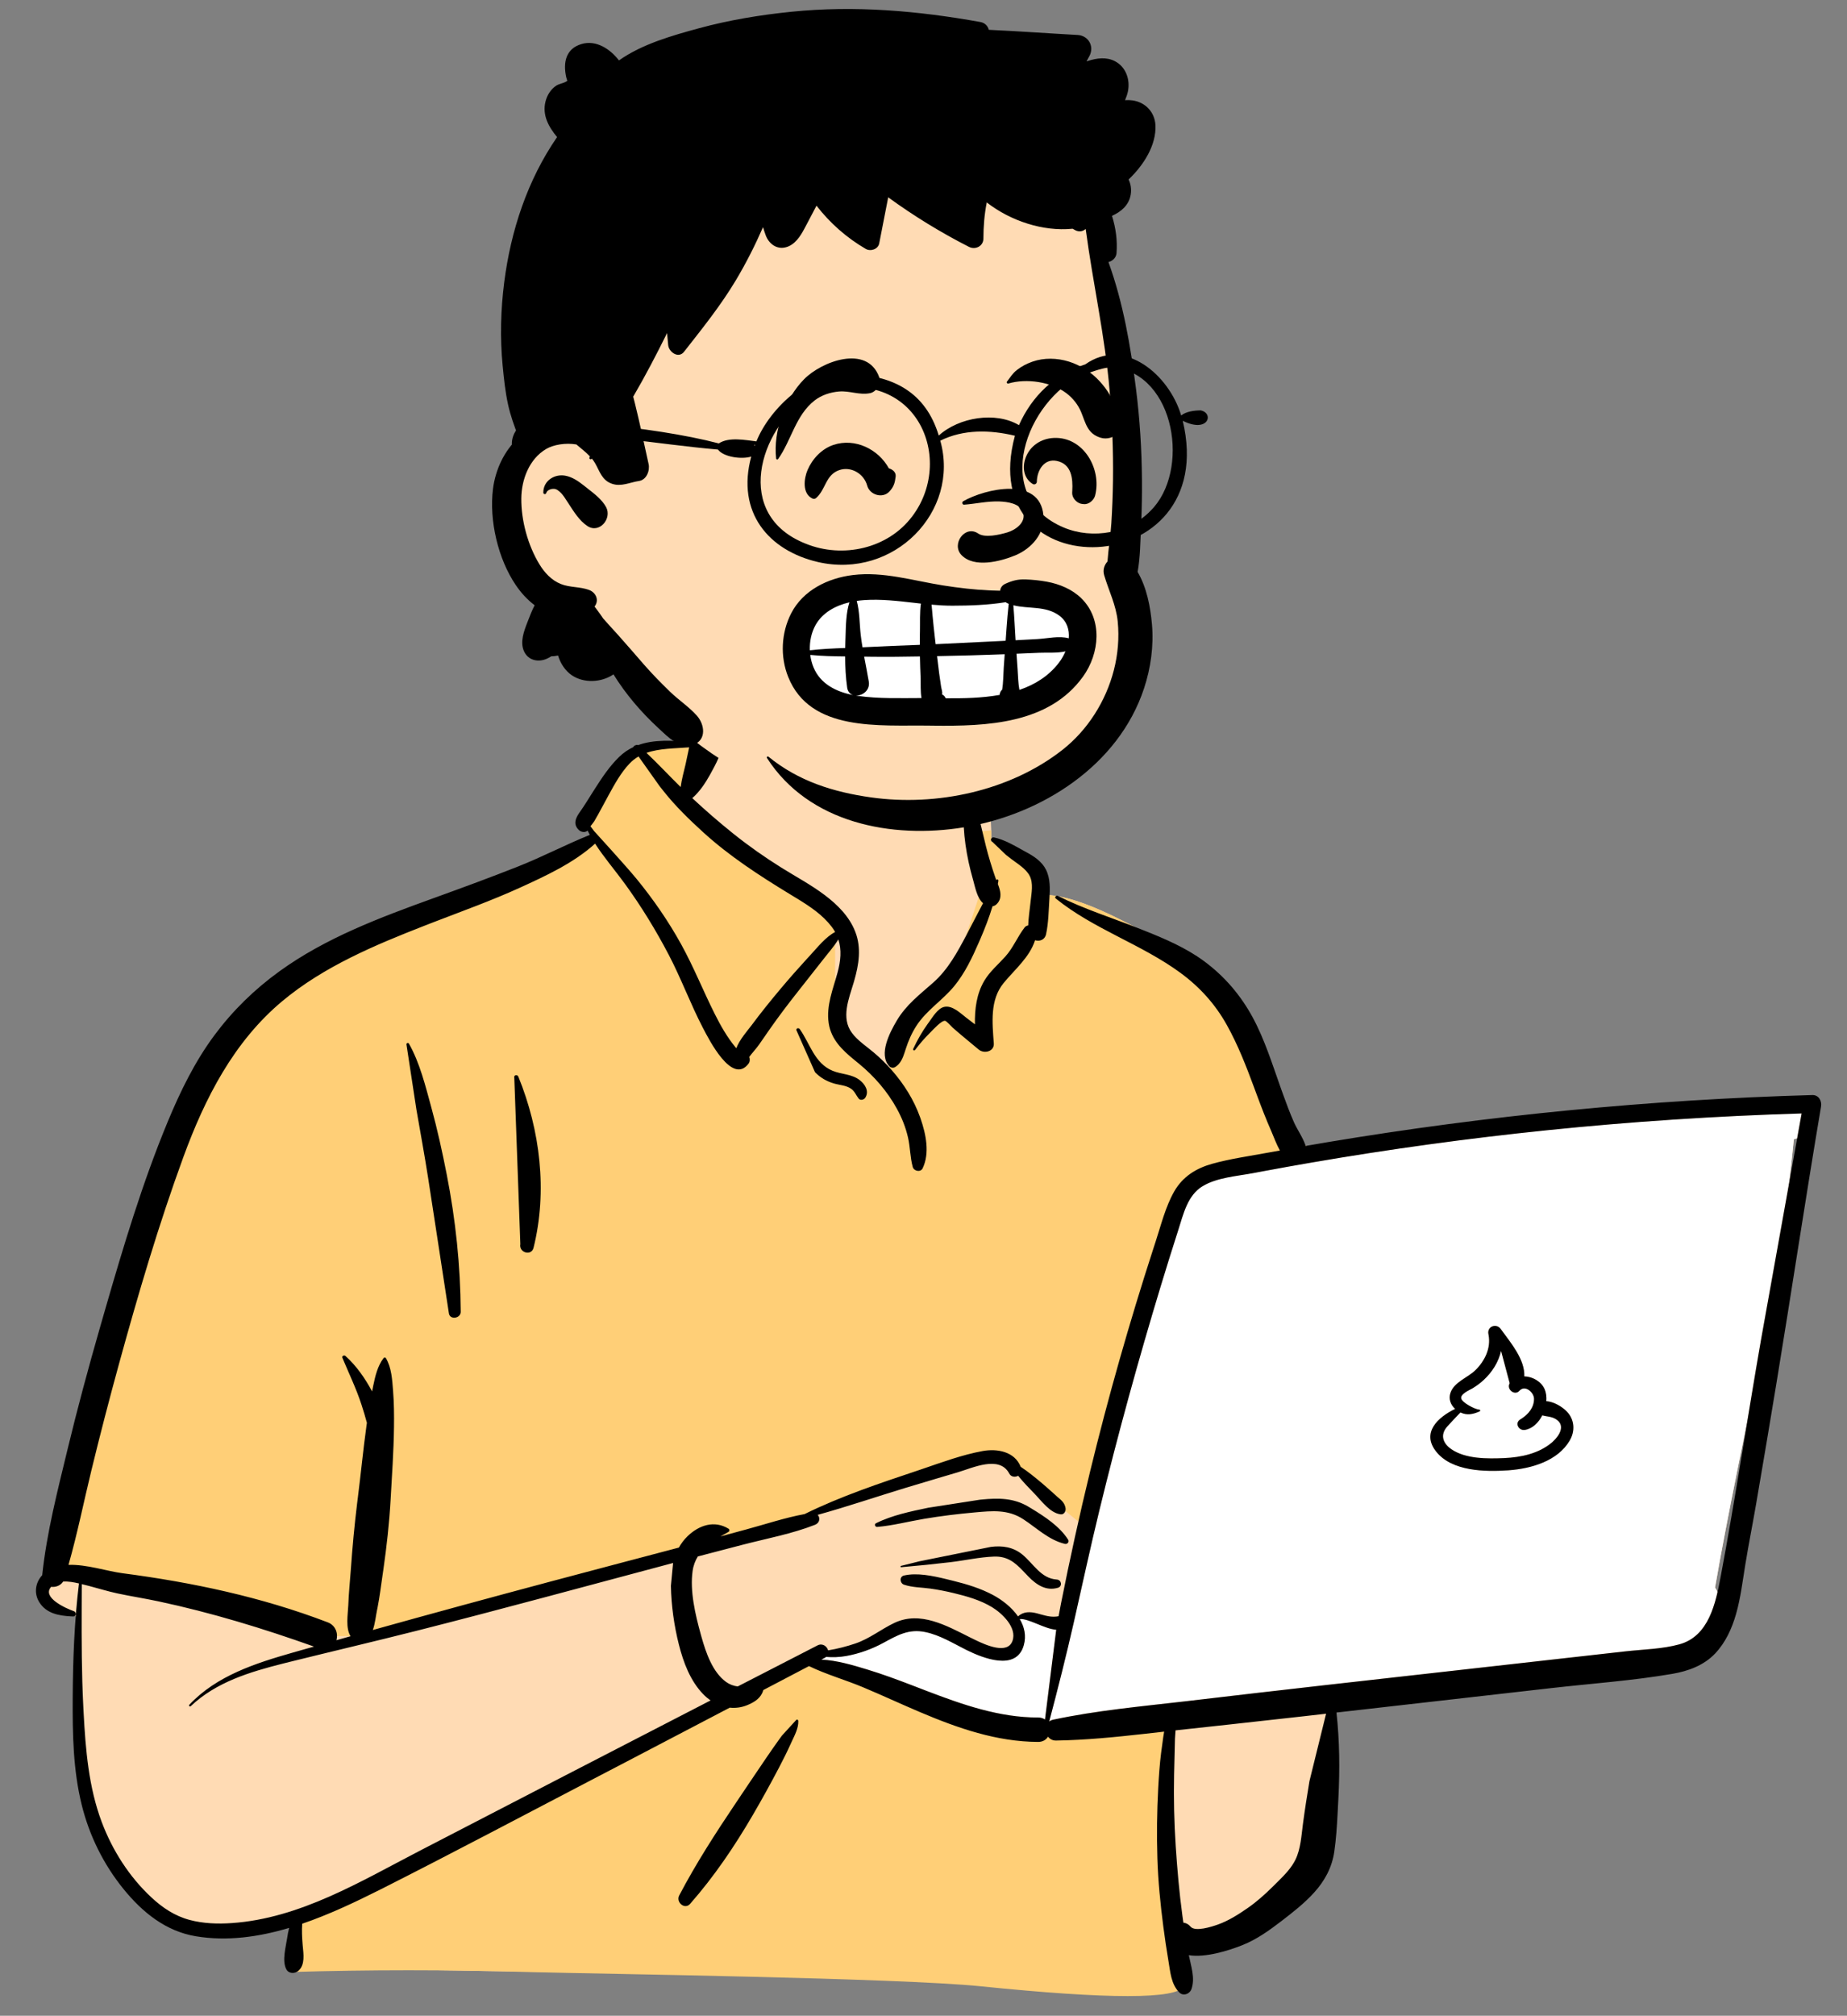 <svg viewBox="145.838 229.95 1036.216 1130.588" xmlns="http://www.w3.org/2000/svg" overflow="visible" xmlns:xlink="http://www.w3.org/1999/xlink" width="1036.216px" height="1130.588px"><rect x="145.838" y="229.95" width="1036.216" height="1130.588" fill="#808080" stroke="none"/><g id="Master/Character/Bust" stroke="none" stroke-width="1" fill="none" fill-rule="evenodd"><g id="Body" transform="translate(147, 639) scale(1 1)"><g id="Body/Macbook" stroke="none" stroke-width="1" fill="none" fill-rule="evenodd"><path d="M996.082,209.472 C981.802,210.874 967.523,212.274 953.244,213.676 C884.856,218.901 816.495,229.813 748.63,236.362 C746.941,233.612 743.633,234.065 741.625,235.976 C734.853,235.383 727.264,230.207 721.129,235.591 C720.93,235.563 720.731,235.53 720.53,235.511 C709.608,214.548 702.058,192.189 694.731,169.8 C690.054,156.035 683.762,142.71 672.134,133.468 C652.29,119.693 606.822,91.76 583.521,92.934 C583.134,88.762 581.189,84.462 577.996,81.684 C585.034,69.685 556.893,61.856 554.908,63.247 C556.18,23.159 537.323,-11.655 495.743,-19.638 C458.492,-27.4 405.51,-28.704 385.476,10.225 C383.274,9.977 360.762,9.86 358.584,10.104 C355.198,5.815 318.008,46.457 333.251,60.606 C196.978,120.888 119.493,113.695 81.775,283.164 C76.676,299.084 76.305,316.505 70.92,332.07 C51.764,376.801 36.226,424.432 32.359,473.104 C23.02,475.497 21.946,491.964 32.764,494.346 C36.896,495.257 40.351,496.501 43.365,498.86 C41.009,538.746 50.656,629.86 56.734,629.579 C69.128,669.022 124.409,680.154 163.547,666.293 C156.8,678.986 163.547,686.967 163.547,693.749 C304.374,699.077 458.353,696.008 599.141,703.315 C617.151,703.059 636.093,707.738 653.856,705.045 C664.689,702.448 664.707,685.415 653.718,683.309 L701.731,672.881 C700.658,672.476 721.522,658.598 737.291,632.665 C751.969,603.655 741.979,568.637 748.63,537.081 C800.575,532.833 853.378,531.017 904.754,522.22 C911.759,543.179 942.082,518.113 951.721,508.03 C951.709,508.014 951.697,507.999 951.685,507.983 C956.35,506.707 960.091,502.335 960.216,497.159 C963.487,492.485 964.174,485.897 961.037,481.38 C975.415,398.412 997.335,313.7 1005.258,229.952 C1008.059,229.332 1010.697,228.104 1012.933,226.212 L1012.752,226.031 C1016.541,221.807 1017.277,214.516 1010.961,210.927 C1005.866,208.029 1001.611,208.928 996.082,209.472 Z" id="Skin" fill="#ffdbb4"/><path d="M453,520 L464,527 L554,556 L609,563 L654,556 L654,633 L663,705 C659,712.333 621,712.333 549,705 C503.102,700.325 335.356,698.057 297.164,697.059 L295,697 C250.12,695.705 205.787,695.705 162,697 L162,670 L287,608 L399,545 L453,520 Z M389.229,3.932 L397.495,10.104 L379.448,39.754 L467.361,110.865 L467.361,167.664 L495.193,193.988 L511.102,167.664 L533.519,137.852 L549.45,89.528 L544.026,57.692 L554.934,56.664 C554.987,58.84 554.978,61.036 554.908,63.247 C556.893,61.856 585.034,69.685 577.996,81.684 C581.189,84.462 583.134,88.762 583.521,92.934 C606.822,91.76 652.29,119.693 672.134,133.468 C683.762,142.71 690.054,156.035 694.731,169.8 L695.832,173.158 L696.969,176.605 L698.114,180.05 C704.443,198.985 711.276,217.749 720.53,235.511 C720.731,235.53 720.93,235.563 721.129,235.591 C727.264,230.207 734.853,235.383 741.625,235.976 C743.586,234.11 746.787,233.634 748.51,236.175 L748.63,236.362 L664.259,252.983 L608.598,448.227 L560.126,408.881 L534.108,412.75 L465.399,437.531 L385.486,458.289 L203.055,508.584 L179.824,508.584 L44.639,475.939 L32.456,471.918 C36.479,423.658 51.92,376.438 70.92,332.07 C76.305,316.505 76.676,299.084 81.775,283.164 C119.493,113.695 196.978,120.888 333.251,60.606 C318.008,46.457 355.198,5.815 358.584,10.104 L358.798,10.085 L359.259,10.061 L359.854,10.04 C365.17,9.885 383.5,10.003 385.476,10.225 C386.622,7.998 387.876,5.902 389.229,3.932 Z" id="Top" fill="#FFCF77"/><path d="M1009.567,215.4 L1007.054,229.405 C1006.457,229.601 1005.849,229.766 1005.234,229.903 C1004.444,238.251 1003.515,246.61 1002.468,254.975 L986.887,341.814 C984.2,357.178 981.649,372.574 979.116,387.975 L975.76,404.518 L973.682,414.8 C969.195,437.066 964.837,459.26 961.012,481.331 C961.589,482.162 962.037,483.063 962.363,484.01 L962.069,485.254 L961.864,486.083 L961.655,486.903 C958.637,498.503 953.386,509.753 941.011,513.166 C931.677,515.74 921.435,515.973 911.797,516.989 L910.728,517.105 L742.069,536.072 C721.69,538.364 701.321,540.724 680.953,543.109 L663.296,545.18 C638.686,548.03 613.934,550.273 589.686,555.431 C588.795,555.621 588.057,555.977 587.455,556.445 C592.338,537.962 597.012,519.503 601.248,500.833 C606.016,479.82 610.541,458.766 615.641,437.829 C625.915,395.649 637.432,353.746 650.04,312.203 C652.686,303.484 655.393,294.782 658.159,286.101 L660.1,280.032 L661.595,275.196 C663.906,267.823 666.767,260.245 673.546,256.177 C681.48,251.417 692.299,250.628 701.297,248.982 L707.39,247.837 C716.506,246.136 725.634,244.5 734.773,242.928 C778.529,235.402 822.533,229.365 866.699,224.83 C912.657,220.111 958.776,217.044 1004.95,215.545 L1009.567,215.4 Z M590.95,504.943 L591.38,504.979 L585.08,555.34 C584.073,554.635 582.794,554.203 581.233,554.207 C560.569,554.268 540.76,547.664 521.6,540.403 L518.682,539.291 L510.547,536.164 C502.278,532.996 493.965,529.898 485.497,527.328 L482.074,526.295 L480.334,525.782 C473.923,523.91 467.178,522.209 460.509,521.785 L459.6,521.735 L461.542,520.716 C461.826,520.567 462.075,520.4 462.296,520.22 C465.967,520.492 469.645,520.418 473.517,519.72 C480.799,518.409 487.88,515.876 494.382,512.349 L497.286,510.776 L498.475,510.145 L499.26,509.738 L500.041,509.343 C505.626,506.559 510.965,504.816 518.016,506.298 C526.02,507.983 533.035,512.297 540.25,515.942 L541.531,516.58 L542.392,516.996 L543.269,517.409 L544.157,517.815 C553.915,522.205 569.443,526.943 573.184,513.677 C574.687,508.347 573.51,503.356 570.902,498.98 C575.762,498.56 584.445,504.29 590.95,504.943 Z M833.828,339.016 L833.945,339.62 C835.325,347.047 831.865,354.153 826.629,359.332 C822.334,363.58 814.733,365.941 812.58,372.052 C811.354,375.529 812.658,378.826 815.176,381.125 L814.596,381.412 L814.029,381.702 L813.476,381.994 L812.936,382.289 L812.41,382.586 C803.856,387.501 796.89,395.492 804.605,405.145 C813.357,416.096 831.644,416.451 844.528,415.594 L845.396,415.533 C857.89,414.597 872.689,410.4 879.463,398.864 C882.57,393.572 882.228,387.172 877.897,382.643 C875.284,379.911 870.623,377.105 866.349,376.773 C866.536,374.365 866.249,372.039 865.402,370.076 C863.57,365.833 858.695,362.976 853.993,362.873 C854.374,353.864 847.157,344.971 841.844,337.768 L841.302,337.029 L840.775,336.302 C838.337,332.91 833.121,334.811 833.828,339.016 Z M840.957,348.605 L845.798,366.739 L845.715,366.889 C844.01,370.127 848.48,373.802 851.131,371.082 L851.398,370.794 C854.545,367.544 859.375,371.913 859.435,375.371 C859.521,380.241 856.351,384.005 852.574,386.493 L852.31,386.664 L851.614,387.097 C848.514,389.145 850.861,393.428 854.268,392.906 C858.484,392.261 861.939,388.917 864.069,384.742 C866.345,385.394 868.935,385.315 871.332,386.656 C877.372,390.034 873.898,395.944 869.965,399.516 L869.805,399.659 L869.485,399.938 C862.269,406.092 852.444,408.23 843.183,408.688 L842.649,408.712 C833.294,409.112 821.106,409.246 813.088,403.744 C808.098,400.32 806.653,395.464 810.876,390.865 C813.264,388.266 815.675,385.644 818.157,383.11 C821.872,384.883 825.19,384.164 828.989,382.486 C829.476,382.27 829.206,381.525 828.729,381.525 C826.633,381.523 818.942,377.632 818.568,375.146 C818.222,372.845 822.477,370.906 824.546,369.794 L824.846,369.629 L825.106,369.478 C827.27,368.167 829.307,366.641 831.169,364.927 C835.895,360.577 839.327,355.121 840.826,349.15 L840.957,348.605 Z" id="Computer" fill="#FFF"/><path d="M388.072,1.184 C392.315,-9.479 406.658,-5.334 405.059,5.868 C404.102,12.578 400.427,19.665 397.126,25.546 C394.438,30.333 391.372,35.005 387.215,38.593 C394.615,45.497 402.296,52.149 410.172,58.465 C418.766,65.356 427.803,71.708 437.144,77.546 C445.335,82.666 453.896,87.202 461.617,93.044 C468.796,98.475 475.336,105.007 478.664,113.534 C482.209,122.614 480.668,131.992 478.058,141.066 L477.758,142.092 C475.091,151.082 470.474,161.919 476.876,170.389 C480.135,174.701 484.873,177.755 488.964,181.202 C492.6,184.266 496.013,187.598 499.143,191.177 C505.968,198.979 511.519,207.758 515.022,217.54 L515.335,218.429 C518.338,227.088 520.532,237.696 516.475,246.198 C515.311,248.635 511.557,247.843 510.905,245.47 C509.431,240.094 509.508,234.464 508.272,229.012 C506.986,223.342 504.846,217.96 502.051,212.868 C496.643,203.017 489.319,194.603 480.666,187.489 L478.076,185.382 C471.326,179.843 465.124,173.966 463.754,164.798 C462.288,154.989 466.218,145.645 468.745,136.361 C470.506,129.891 471.081,123.689 469.178,117.842 C466.853,121.637 463.681,125.239 461.172,128.452 C456.175,134.853 451.131,141.215 446.1,147.589 C440.942,154.125 435.911,160.764 431.12,167.575 C428.977,170.622 426.857,173.687 424.744,176.755 C423.155,179.061 420.939,181.365 419.207,183.717 C419.628,184.975 419.596,186.425 418.833,187.455 C409.648,199.865 396.581,173.971 393.173,167.429 C386.233,154.106 381.068,139.952 374.105,126.632 C366.89,112.824 358.674,99.384 349.517,86.778 C343.978,79.153 337.77,71.991 332.703,64.124 C320.766,74.948 305.058,82.204 290.63,88.784 C274.777,96.013 258.308,101.918 242.055,108.188 L237.254,110.053 C209.249,120.983 180.56,132.99 157.283,152.403 C129.93,175.216 113.748,207.012 101.701,239.938 C87.833,277.843 76.36,316.771 65.665,355.674 C60.192,375.579 54.999,395.574 50.117,415.633 C45.815,433.305 42.249,451.153 37.269,468.643 C47.369,468.286 58.888,472.196 67.511,473.325 C106.81,478.469 145.58,486.669 182.683,500.866 C187.266,502.62 188.592,507.197 187.594,510.907 C190.237,510.161 192.878,509.405 195.521,508.663 C192.625,504.226 194.007,496.294 194.235,491.376 L194.249,491.038 C194.483,484.485 195.194,477.925 195.655,471.384 C196.533,458.915 197.675,446.537 199.195,434.14 L199.583,431.04 C201.305,417.552 202.578,403.985 204.457,390.52 L204.679,388.979 C203.778,385.534 202.729,382.131 201.628,378.743 C198.694,369.718 194.553,361.223 190.924,352.482 C190.496,351.453 191.962,350.862 192.647,351.479 C198.793,357.008 203.675,364.022 207.597,371.358 C207.665,371.012 207.725,370.665 207.796,370.319 L208.243,368.116 C209.347,362.744 210.689,357.092 213.985,352.735 C214.336,352.272 215.03,352.175 215.362,352.735 C218.516,358.072 218.869,364.831 219.354,370.904 C219.903,377.774 219.972,384.731 219.875,391.62 C219.686,405.083 218.737,418.584 217.981,432.025 C217.239,445.233 215.783,458.274 213.906,471.352 L213.549,473.805 C212.631,480.03 211.88,486.332 210.67,492.515 L210.328,494.198 C209.681,497.264 209.283,501.587 207.995,505.178 C241.133,495.935 274.322,486.903 307.574,478.03 C331.607,471.616 355.665,465.298 379.713,458.94 C380.982,456.653 382.562,454.517 384.534,452.608 C391.031,446.316 399.641,443.509 407.538,448.352 C408.18,448.747 408.234,449.753 407.538,450.134 C406.025,450.961 404.509,451.809 403.02,452.693 L417.46,448.782 C428.253,445.857 439.175,442.202 450.222,440.163 C470.569,430.122 492.453,422.854 513.887,415.671 L516.413,414.817 C527.387,411.075 538.739,406.886 550.078,404.812 C558.379,403.294 568.123,405.126 571.461,413.63 C575.687,416.415 579.663,419.688 583.5,422.907 C586.274,425.233 588.933,427.706 591.637,430.114 L592.135,430.552 C594.346,432.47 596.097,433.754 596.64,436.807 C596.92,438.384 595.918,440.516 593.973,440.307 C588.022,439.67 583.183,432.772 579.147,428.653 C576.029,425.469 572.886,422.177 570.04,418.678 C568.381,419.581 566.107,419.419 565.051,417.419 C559.575,407.05 544.574,414.235 536.274,416.694 L524.384,420.213 C518.439,421.975 512.497,423.746 506.565,425.548 C490.261,430.499 474.037,436.04 457.585,440.587 C459.057,442.205 458.854,445.083 456.058,446.178 C443.18,451.231 429.052,453.844 415.673,457.311 C407.226,459.502 398.784,461.706 390.345,463.923 C388.898,466.267 387.857,468.919 387.419,472.006 C385.808,483.356 388.914,496.453 391.94,507.431 L392.396,509.069 C394.883,517.895 398.542,528.715 406.157,534.288 C408.016,535.647 410.383,536.593 412.769,536.807 C427.676,529.134 442.582,521.462 457.497,513.804 C460.26,512.385 462.813,514.306 463.433,516.59 C468.692,515.727 473.939,514.367 478.718,512.745 C486.748,510.018 493.018,504.817 500.546,501.22 C515.112,494.262 529.987,502.809 543.028,509.307 L546.034,510.784 C551.882,513.621 564.05,519.073 566.856,511.312 C569.57,503.804 560.989,495.78 555.447,492.401 C548.841,488.372 541.149,486.216 533.683,484.42 C529.42,483.394 525.105,482.557 520.764,481.946 C515.84,481.253 510.754,481.357 506.013,479.76 C503.657,478.968 503.295,475.226 506.013,474.608 C513.311,472.947 522.021,474.759 529.637,476.61 L533.618,477.591 C541.291,479.474 549.038,481.837 556.027,485.593 C561.109,488.325 566.473,492.475 569.977,497.555 C573.02,494.728 576.807,494.824 580.752,495.872 L582.893,496.467 C586.429,497.447 589.295,498.122 592.736,497.443 C593.196,494.94 593.662,492.436 594.161,489.932 C599.064,465.318 604.441,440.798 610.374,416.409 C620.608,374.341 632.45,332.735 645.8,291.555 L647.14,287.439 C650.219,278.02 652.697,267.758 657.661,259.105 C662.356,250.923 669.878,246.21 678.815,243.714 C688.957,240.882 699.614,239.4 709.96,237.487 C712.268,237.061 714.582,236.656 716.892,236.237 C714.94,232.712 713.483,228.711 712.17,225.641 L711.94,225.109 C709.12,218.68 706.587,212.136 704.141,205.556 L702.312,200.61 C697.895,188.699 693.336,176.984 687.127,165.844 C680.591,154.12 671.92,144.535 661.111,136.602 C639.073,120.426 612.51,112.175 591.135,94.888 C590.259,94.18 591.382,92.969 592.271,93.417 C606.704,100.669 622.285,105.6 637.297,111.504 L640.258,112.672 C652.124,117.376 664.174,122.497 674.444,130.112 C685.894,138.604 694.912,149.15 701.69,161.691 C708.37,174.053 712.643,187.89 717.356,201.094 L718.616,204.612 C720.517,209.888 722.481,215.148 724.731,220.282 C726.517,224.358 729.85,229.011 731.365,233.667 C735.51,232.948 739.654,232.227 743.803,231.534 C833.67,216.53 924.541,207.714 1015.614,205.135 C1019.177,205.034 1021.02,208.434 1020.495,211.542 C1011.755,263.223 1003.988,315.081 995.466,366.801 C991.746,389.374 987.952,411.93 984.069,434.475 C982.102,445.897 979.828,457.275 977.965,468.714 C976.461,477.952 975.369,487.262 972.787,496.286 C970.471,504.377 966.917,512.179 961.08,518.352 C954.788,525.006 946.006,528.227 937.166,529.749 C914.725,533.611 891.707,535.188 869.084,537.761 L748.637,551.464 C750.397,567.463 750.528,583.212 749.721,599.397 L749.261,608.233 C748.884,615.339 748.435,622.456 747.414,629.49 C746.134,638.313 742.098,645.784 736.153,652.374 C730.694,658.426 724.062,663.59 717.611,668.538 C710.915,673.676 703.996,678.635 696.123,681.812 L695.101,682.218 C688.194,684.914 675.237,689.09 665.797,687.564 C667.031,693.747 669.419,700.395 667.302,706.513 C666.32,709.354 662.605,710.771 660.329,708.354 C655.82,703.563 655.468,697.235 654.4,690.985 C653.289,684.481 652.331,677.954 651.48,671.411 C649.834,658.76 648.553,645.993 648.162,633.235 C647.76,620.133 647.915,607.013 648.621,593.925 C648.984,587.204 649.434,580.487 650.287,573.809 C650.651,570.961 651.023,568.111 651.448,565.27 C651.603,564.234 651.775,563.203 651.96,562.174 L641.149,563.394 C624.572,565.244 607.988,566.915 591.294,567.175 C589.317,567.205 587.796,566.305 586.802,564.994 C585.743,566.719 583.899,567.953 581.258,567.943 C557.945,567.856 536.235,560.233 515.031,551.249 C504.343,546.719 493.821,541.815 483.117,537.324 C473.126,533.132 462.445,530.141 452.695,525.419 L427.075,538.857 C426.887,539.518 426.646,540.143 426.39,540.666 C424.722,544.071 421.433,545.918 418.074,547.309 C414.85,548.647 411.511,549.063 408.258,548.725 C388.828,558.907 369.393,569.079 349.945,579.228 L330.493,589.368 C291.737,609.547 253.134,630.057 214.134,649.762 L211.263,651.207 C197.792,657.962 183.327,664.809 168.378,669.918 C168.112,673.702 168.28,677.382 168.597,681.387 L168.673,682.259 C169.119,686.992 170.075,692.923 166.278,696.292 C164.303,698.044 160.775,698.051 159.432,695.409 C156.995,690.618 159.183,683.065 159.955,677.86 C160.229,676.009 160.563,674.106 161.057,672.26 C143.919,677.362 126.262,679.836 108.822,676.971 C91.842,674.184 78.691,663.487 68.089,650.403 C56.9,636.596 48.949,620.505 44.683,603.256 C39.828,583.628 39.511,563.358 39.625,543.253 C39.746,521.844 40.538,500.329 43.142,479.064 C40.289,478.393 37.125,477.813 34.242,478.013 C32.814,480.298 30.044,481.26 27.541,480.963 C22.098,486.966 35.904,493.101 40.316,494.637 C41.848,495.171 41.684,497.659 39.917,497.584 L38.804,497.531 C31.986,497.168 24.943,496.004 20.935,489.669 C17.723,484.591 18.688,478.575 22.517,474.434 C25.046,450.522 31.092,427.237 36.719,403.911 C42.241,381.016 48.382,358.268 54.891,335.635 L57.809,325.505 C68.057,290.016 78.769,254.241 92.906,220.163 C99.965,203.147 108.097,186.444 119.12,171.607 C129.395,157.776 141.526,145.941 155.47,135.833 C181.465,116.987 211.967,105.6 241.937,94.751 L243.279,94.266 C258.81,88.648 274.303,82.963 289.657,76.876 C303.236,71.493 316.245,64.668 329.76,59.204 C329.321,58.407 328.897,57.601 328.489,56.786 L328.239,56.996 C328.196,57.03 328.152,57.063 328.107,57.094 C326.748,58.036 324.747,57.573 323.627,56.516 C320.464,53.532 321.535,50.219 323.646,47.125 L323.921,46.731 C326.503,43.114 328.806,39.29 331.189,35.542 L332.681,33.198 C336.681,26.936 340.884,20.633 346.218,15.458 C348.688,13.06 351.392,11.266 354.257,9.929 C354.012,9.411 356.16,8.352 356.769,8.885 C365.846,5.563 376.289,6.259 386.185,7.175 M742.809,552.126 L730.189,553.561 C716.305,555.141 702.415,556.668 688.524,558.181 L658.352,561.46 C658.275,563.18 658.066,564.862 658.028,566.161 C657.831,572.858 657.684,579.558 657.545,586.257 C657.266,599.685 657.572,613.126 658.456,626.528 C659.313,639.514 660.441,652.502 662.195,665.401 L662.554,667.979 L662.762,669.335 C664.193,669.473 665.599,670.153 666.768,671.55 C669.32,674.597 678.561,671.635 682.17,670.351 C688.105,668.239 693.694,664.671 698.851,661.093 C703.887,657.599 708.422,653.525 712.78,649.234 L716.345,645.708 C719.892,642.183 723.443,638.428 725.616,633.995 C728.563,627.983 728.944,620.603 729.808,614.055 C730.872,606.001 732.139,597.948 733.478,589.934 M376.454,467.584 L375.145,467.928 C327.594,480.563 280.114,493.571 232.417,505.648 C208.813,511.626 185.097,517.169 161.464,523.032 L157.638,523.989 C138.994,528.701 120.126,534.372 105.849,547.895 C105.322,548.393 104.557,547.628 105.053,547.099 C120.44,530.719 142.324,523.785 163.336,517.774 C167.22,516.663 171.109,515.578 174.994,514.473 C146.418,504.286 117.391,495.423 87.694,489.102 C80.047,487.474 72.311,486.279 64.67,484.645 C59.341,483.505 54.137,481.856 48.864,480.489 L44.717,479.446 L44.662,492.554 C44.593,511.119 44.626,529.669 45.573,548.231 L45.752,551.67 C46.857,572.327 48.582,593.413 55.913,612.891 C61.87,628.719 71.365,643.63 83.782,655.159 C90.065,660.992 96.82,665.533 105.17,667.775 C112.923,669.856 121.046,670.1 129.016,669.545 C167.245,666.878 201.275,646.111 234.483,628.917 C288.8,600.794 343.123,572.685 397.495,544.67 C396.025,543.665 394.641,542.507 393.382,541.206 C386.091,533.676 382.245,523.368 379.719,513.385 C377.03,502.759 375.422,491.37 375.235,480.4 M445.637,555.526 C446.117,555.268 446.673,555.591 446.695,556.133 C446.863,560.286 444.568,564.382 442.853,568.123 L442.672,568.522 C440.589,573.156 438.308,577.728 435.949,582.228 C431.234,591.219 426.334,600.114 421.22,608.883 C410.936,626.524 399.508,643.422 386,658.782 C382.949,662.252 377.931,657.803 379.889,654.067 C389.329,636.057 400.334,619.052 411.662,602.195 C417.333,593.755 423,585.307 428.727,576.905 C431.116,573.399 433.536,569.906 436.021,566.466 L437.52,564.408 M1009.592,215.45 C961.875,216.891 914.214,220.003 866.724,224.88 C822.558,229.415 778.554,235.452 734.798,242.978 C725.659,244.55 716.531,246.186 707.414,247.887 L701.946,248.915 C692.828,250.643 681.689,251.356 673.571,256.227 C665.012,261.362 662.699,272.094 659.851,280.944 C656.503,291.352 653.24,301.79 650.065,312.253 C637.457,353.796 625.94,395.699 615.666,437.879 C610.566,458.816 606.041,479.87 601.273,500.883 C597.037,519.553 592.363,538.012 587.48,556.495 C588.082,556.027 588.82,555.671 589.711,555.481 C613.959,550.322 638.71,548.08 663.321,545.23 L665.702,544.952 C691.161,541.958 716.62,538.986 742.094,536.122 L910.753,517.155 C920.7,516.037 931.356,515.885 941.036,513.216 C957.494,508.676 961.351,490.276 964.112,475.623 L964.196,475.18 C972.521,430.907 979.148,386.249 986.912,341.864 M591.405,505.029 C584.857,504.597 575.895,498.6 570.927,499.03 C573.535,503.406 574.712,508.397 573.209,513.727 C569.026,528.559 550.109,520.885 540.997,516.354 C533.526,512.637 526.312,508.089 518.041,506.348 C508.671,504.378 502.323,508.104 494.407,512.399 C487.905,515.926 480.824,518.459 473.542,519.77 C469.67,520.468 465.992,520.542 462.321,520.27 C462.1,520.45 461.851,520.617 461.567,520.766 L459.625,521.785 C468.406,522.187 477.35,524.897 485.522,527.378 C493.99,529.948 502.303,533.046 510.572,536.214 L518.706,539.341 C538.772,547.024 559.542,554.321 581.258,554.257 C582.819,554.253 584.098,554.685 585.105,555.39 M554.769,458.555 C561.238,457.764 567.209,458.612 572.378,462.823 C578.612,467.901 582.8,476.323 591.762,476.876 C594.375,477.037 594.982,480.711 592.385,481.479 C585.714,483.454 580.313,479.845 575.768,475.159 L572.712,471.966 C568.221,467.315 564.078,463.72 556.457,463.998 C548.295,464.296 540.119,466.182 532.01,467.141 C522.824,468.227 513.64,469.153 504.425,469.952 C503.997,469.989 503.924,469.315 504.325,469.216 L514.646,466.647 M548.525,432.109 L549.592,432.002 C558.985,431.09 567.576,431.054 575.966,436.108 L577.575,437.081 C585.139,441.678 593.372,447.094 598.102,454.538 C598.876,455.757 597.597,457.19 596.302,456.88 C587.211,454.698 580.565,448.028 572.92,443.036 C564.34,437.434 555.477,438.358 545.694,439.228 C536.222,440.071 526.755,441.229 517.376,442.808 C508.563,444.29 499.722,446.63 490.82,447.376 L490.822,447.358 C489.805,447.356 489.225,445.829 490.262,445.311 C499.296,440.8 509.759,438.665 519.586,436.604 M833.89,339.264 C832.982,334.921 838.324,332.907 840.8,336.352 L841.326,337.078 C846.675,344.407 854.411,353.603 854.018,362.923 C858.72,363.026 863.595,365.883 865.427,370.126 C866.274,372.089 866.561,374.415 866.374,376.823 C870.648,377.155 875.309,379.961 877.922,382.693 C882.253,387.222 882.595,393.622 879.488,398.914 C872.713,410.45 857.914,414.646 845.421,415.583 L844.976,415.615 C832.072,416.507 813.478,416.266 804.63,405.195 C796.095,394.516 805.528,385.87 815.201,381.175 C812.683,378.876 811.379,375.579 812.605,372.102 C814.758,365.991 822.359,363.63 826.654,359.382 C831.889,354.202 835.349,347.097 833.97,339.669 M840.982,348.655 C839.559,354.839 836.063,360.495 831.194,364.977 C829.332,366.691 827.295,368.217 825.131,369.528 L824.87,369.679 C822.95,370.757 818.229,372.777 818.593,375.196 C818.967,377.682 826.658,381.573 828.754,381.575 C829.231,381.575 829.501,382.32 829.014,382.536 C825.215,384.214 821.897,384.933 818.182,383.16 C815.7,385.694 813.289,388.316 810.901,390.915 C806.678,395.514 808.123,400.37 813.113,403.794 C821.131,409.296 833.319,409.162 842.674,408.762 C852.09,408.36 862.155,406.26 869.51,399.988 L869.83,399.709 C873.827,396.154 877.478,390.13 871.357,386.706 C868.96,385.365 866.37,385.444 864.094,384.792 C861.964,388.967 858.509,392.311 854.293,392.956 C850.885,393.477 848.539,389.194 851.638,387.146 L852.334,386.714 C856.226,384.23 859.548,380.403 859.46,375.421 C859.399,371.962 854.569,367.594 851.423,370.844 L851.279,370.999 C848.645,373.967 844.008,370.227 845.739,366.938 L845.823,366.789 M226.862,176.676 C226.851,175.933 227.896,175.655 228.261,176.298 C234.373,187.051 237.568,200.232 240.824,212.079 C244.234,224.489 246.987,237.025 249.46,249.653 C254.469,275.224 257.138,300.648 257.319,326.71 C257.344,330.431 251.282,331.421 250.689,327.608 C246.752,302.257 242.98,276.88 239.013,251.536 C237.017,238.789 234.694,226.091 232.471,213.382 M287.371,195.405 C286.921,193.922 289.079,193.426 289.631,194.782 C301.897,224.891 306.051,259.013 298.176,290.778 C296.971,295.637 289.854,293.532 290.763,288.734 M445.588,168.651 C445.526,167.541 446.967,167.366 447.51,168.13 C453.322,176.319 455.733,187.286 465.93,191.518 C471.021,193.631 476.75,193.263 481.248,196.832 C484.255,199.219 486.561,202.987 484.304,206.602 C483.576,207.77 481.538,208.355 480.55,207.086 C479.108,205.237 478.345,203.023 476.386,201.637 C473.623,199.682 469.897,199.561 466.729,198.642 C462.631,197.454 459.019,195.375 456.061,192.286 M542.686,32.067 C543.285,31.762 543.86,31.957 544.243,32.475 C544.79,33.213 544.723,33.931 544.053,34.437 C544.948,36.266 546.005,40.848 546.156,41.515 C546.768,44.219 547.419,46.907 548.1,49.593 C549.474,55.01 550.678,60.469 552.053,65.888 C553.511,71.632 555.248,77.315 557.181,82.916 C557.306,83.279 557.443,83.649 557.587,84.025 L557.807,84.592 L557.861,84.506 C558.254,83.885 559.072,84.319 558.975,84.975 C558.885,85.573 558.764,86.168 558.662,86.766 L558.865,87.302 C560.129,90.705 560.995,94.289 558.675,97.292 C557.807,98.415 556.852,99.08 555.662,99.278 C553.754,105.568 551.36,111.741 548.797,117.669 L548.046,119.401 C544.276,128.051 540.255,136.587 534.252,143.951 C527.698,151.991 518.683,157.481 512.974,166.291 C510.318,170.389 508.47,174.698 506.97,179.326 L506.406,181.083 C505.341,184.356 504.113,187.529 501.042,189.449 C500.062,190.061 498.594,189.866 497.804,189.031 C491.507,182.37 498.099,169.932 501.896,163.483 C507.174,154.515 514.813,148.778 522.462,142.012 C530.707,134.719 535.966,124.963 541.053,115.352 C544.169,109.464 547.177,103.449 550.344,97.535 C547.035,94.611 545.976,88.802 544.855,84.764 L544.753,84.402 C542.9,77.936 541.428,71.302 540.498,64.639 C539.603,58.233 539.23,51.918 539.467,45.476 L539.535,43.835 M554.988,62.559 C554.257,61.557 555.467,60.422 556.47,60.631 C562.569,61.892 568.531,65.583 574.004,68.568 L574.588,68.885 C578.957,71.241 583.353,74.127 585.647,78.704 C588.142,83.679 587.937,89.408 587.597,94.814 L587.564,95.32 C587.147,101.803 587.08,108.539 585.708,114.905 C585.006,118.163 582.055,119.081 579.532,118.311 C576.53,127.79 568.097,134.774 561.937,142.254 C554.083,151.79 555.561,164.665 556.382,176.15 C556.714,180.8 550.93,182.122 547.951,179.641 L541.086,173.939 C539.943,172.987 538.801,172.033 537.662,171.076 C536.687,170.255 535.721,169.429 534.762,168.591 L533.33,167.327 C532.695,166.759 529.894,163.63 529.075,163.5 C527.092,163.185 522.379,168.413 520.766,170.053 L520.561,170.257 C517.525,173.234 514.782,176.437 512.227,179.834 C511.757,180.458 510.838,179.94 511.174,179.219 C513.464,174.315 516.126,169.626 519.287,165.238 L519.925,164.364 C522.028,161.53 524.851,156.526 528.563,155.689 C533.096,154.668 537.622,159.213 540.92,161.736 L541.128,161.894 C542.697,163.071 544.248,164.269 545.796,165.475 C545.634,156.924 546.714,148.284 551.129,140.915 C554.242,135.718 558.906,131.869 562.897,127.403 C567.34,122.43 569.66,116.318 573.682,111.139 C574.2,110.473 574.914,110.114 575.687,110 C575.842,105.837 576.455,101.632 576.929,97.513 L577.066,96.28 C577.545,91.805 578.677,86.339 576.486,82.148 C574.417,78.19 569.668,75.395 566.152,72.71 L563.28,70.482 M357.074,15.241 C355.238,16.303 353.522,17.624 351.965,19.275 C347.064,24.474 343.56,30.944 340.15,37.168 C338.314,40.52 336.544,43.909 334.693,47.253 C333.888,48.708 333.06,50.147 332.223,51.584 C331.836,52.246 330.686,53.562 330.116,54.373 C330.749,55.26 331.404,56.134 332.072,56.998 C332.327,57.328 349.908,76.48 356.036,83.975 C365.42,95.456 373.808,107.583 380.979,120.563 C388.001,133.274 393.347,146.732 399.852,159.689 C403.108,166.176 406.744,172.617 411.379,178.231 C411.558,178.45 411.747,178.657 411.93,178.873 C413.699,174.094 418.231,168.977 420.458,166.039 L420.666,165.762 C425.715,158.956 431.047,152.355 436.495,145.866 C441.471,139.941 446.573,134.143 451.799,128.442 L453.765,126.308 C457.406,122.375 462.031,116.49 467.361,113.68 C466.79,112.662 466.129,111.655 465.369,110.661 C460.375,104.135 453.315,99.399 446.35,95.126 L441.832,92.378 C424.804,82.001 408.042,71.144 393.259,57.661 C385.438,50.527 377.725,43.054 371.151,34.733 L368.826,31.791 M385.486,10.104 C377.512,10.773 368.901,10.614 361.532,13.212 C368.083,19.405 374.31,26.092 380.707,32.389 C381.276,28.13 382.44,23.923 383.426,19.77" id="Ink" fill="#000"/></g></g><g id="Head" transform="translate(372, 180) scale(0.998 1)"><g id="Head/Short 5" stroke="none" stroke-width="1" fill="none" fill-rule="evenodd"><path d="M242.041,75.26 C298.822,75.26 357.552,119.272 378.365,147.357 C395.864,170.97 405.286,277.745 405.286,349.905 C405.286,364.997 413.615,393.446 411.184,407.882 C402.278,460.781 363.475,505.146 286.677,505.146 C209.878,505.146 154.815,474.704 97.733,392.973 C70.036,392.973 56.613,371.733 56.415,338.214 C56.287,315.868 65.2,300.63 83.152,292.5 C76.751,204.314 81.611,148.741 97.733,125.782 C121.914,91.342 185.261,75.26 242.041,75.26 Z" id="Skin" fill="#ffdbb4"/><path d="M218.147,56.556 C253.996,52.926 289.127,55.976 324.457,62.287 C327.156,62.776 328.687,64.547 329.255,66.676 C345.897,67.436 362.557,68.657 379.175,69.567 C385.207,69.897 388.625,75.856 385.875,81.237 C385.327,82.306 384.755,83.346 384.175,84.386 L384.904,84.146 C389.904,82.542 395.304,81.751 400.175,84.297 C406.375,87.537 408.807,94.686 407.437,101.266 C407.086,102.946 406.497,104.556 405.827,106.127 C407.187,106.037 408.557,106.067 409.916,106.247 C417.156,107.207 422.536,112.757 422.916,120.147 C423.476,131.306 416.286,142.627 407.817,150.616 C409.046,153.147 409.517,156.127 409.005,159.147 C407.986,165.117 403.587,168.692 398.49,171.024 C400.615,177.775 401.62,184.833 401.027,192.046 C400.829,194.454 398.724,196.443 396.5,196.931 C404.786,219.745 408.981,244.239 411.997,268.106 C414.147,285.087 415.207,302.167 415.336,319.276 C415.399,327 415.271,334.733 414.947,342.459 L414.817,345.356 C414.416,353.707 414.397,362.476 412.897,370.737 C418.017,379.446 420.077,390.257 420.947,400.016 C422.026,412.096 420.317,424.556 416.505,436.047 C402.125,479.466 358.726,506.866 315.135,513.987 C274.786,520.577 228.096,511.707 204.517,475.056 C204.147,474.476 204.936,473.997 205.397,474.377 C222.267,488.096 241.835,494.216 263.096,497.196 C299.856,502.337 341.175,493.616 370.675,470.497 C384.836,459.397 395.046,443.237 399.536,425.846 C401.827,416.957 402.616,407.686 401.716,398.537 C400.796,389.257 396.687,381.337 394.096,372.567 C393.226,369.606 394.147,366.856 395.957,364.897 C396.466,357.776 397.666,350.596 398.125,343.497 C398.635,335.426 398.947,327.356 399.057,319.276 C399.267,302.516 398.567,285.726 397.156,269.037 C394.577,238.476 387.726,208.657 383.707,178.356 C382.218,179.691 380.084,180.239 377.848,179.073 L377.616,178.946 L376.397,178.247 C376.327,178.247 376.247,178.257 376.175,178.266 C367.827,179.077 359.166,177.917 351.166,175.426 C342.796,172.827 335.026,168.827 328.086,163.497 C326.767,170.186 326.216,176.946 326.207,183.766 C326.197,188.026 321.687,190.237 318.106,188.417 C302.236,180.356 287.077,171.067 272.687,160.627 C271.005,169.237 269.327,177.846 267.635,186.466 C266.986,189.787 262.755,191.127 260.046,189.547 C249.267,183.276 239.957,175.067 232.376,165.306 C230.863,168.2 229.345,171.093 227.817,173.981 L225.517,178.306 C223.246,182.556 220.207,187.257 215.237,188.616 C209.976,190.056 205.585,186.647 203.816,181.886 C203.276,180.407 202.776,178.886 202.316,177.356 C197.835,187.587 192.776,197.587 187.056,207.127 C178.476,221.436 168.175,234.186 157.906,247.266 C154.786,251.237 149.446,247.446 149.017,243.587 C148.767,241.317 148.556,239.037 148.375,236.766 C142.392,248.842 136.148,260.805 129.345,272.421 L130.319,276.238 L130.319,276.238 C133.125,287.516 135.457,298.874 137.99,310.212 C138.809,313.87 136.864,319.1 132.59,319.723 C127.484,320.467 122.653,323.076 117.424,321.281 C111.721,319.323 110.594,314.394 107.901,309.722 C107.365,308.791 106.74,307.936 106.067,307.124 L105.897,307.346 L105.897,307.346 C105.477,307.897 104.477,307.297 104.727,306.667 L105.019,305.939 L105.019,305.939 C102.707,303.484 99.939,301.436 97.394,299.233 C91.346,298.214 84.543,299.33 80.376,301.787 C70.885,307.386 66.526,318.926 66.436,329.537 C66.326,341.957 70.175,355.917 76.675,366.537 C79.537,371.207 83.457,375.426 88.635,377.497 C93.776,379.556 99.347,378.917 104.576,380.856 C108.037,382.147 110.166,385.987 108.076,389.466 C107.936,389.707 107.776,389.926 107.626,390.157 L109.181,392.221 C110.251,393.651 111.367,395.183 112.406,396.776 C115.067,399.837 117.867,402.787 120.576,405.797 C125.585,411.346 130.446,417.047 135.375,422.676 C140.026,427.987 144.946,432.976 150.017,437.886 C154.806,442.537 160.786,446.446 165.186,451.407 C169.465,456.247 170.626,464.696 163.585,467.497 C155.796,470.603 148.901,463.323 143.657,458.469 L143.436,458.266 C133.825,449.421 125.144,439.313 118.251,428.184 C111.424,432.832 101.547,433.276 94.749,428.629 C91.171,426.184 88.425,422.075 87.091,417.605 C85.834,417.887 84.576,418.052 83.35,418.033 C82.719,418.399 82.087,418.755 81.447,419.087 C76.376,421.726 70.147,420.547 67.826,414.936 C65.714,409.842 67.891,404.057 69.794,399.15 L70.186,398.136 C71.266,395.337 72.457,392.287 73.936,389.417 C69.817,386.317 66.296,382.466 63.316,378.087 C53.306,363.337 48.306,341.766 50.517,324.167 C51.846,313.547 56.836,302.547 65.005,295.386 L64.707,294.606 L64.707,294.606 C62.416,288.797 60.336,282.966 58.986,276.827 C57.407,269.647 56.636,262.207 55.937,254.897 C54.456,239.457 54.856,223.667 56.827,208.287 C60.526,179.337 69.906,150.917 86.556,126.827 C81.835,121.176 78.097,114.526 80.046,106.877 C80.936,103.366 82.966,100.037 86.026,98.026 C87.716,96.917 89.727,96.747 91.416,95.827 L91.925,95.547 C92.667,95.114 92.099,95.16 91.656,93.147 C89.906,85.106 91.356,77.337 100.207,74.667 C108.537,72.157 116.416,77.487 121.347,83.837 C134.246,74.686 151.246,69.897 166.196,65.827 C183.196,61.216 200.636,58.337 218.147,56.556 Z M78.807,326.256 C78.746,319.706 84.956,315.666 91.067,316.737 C95.17,317.451 98.593,319.9 101.808,322.431 L103.375,323.671 C107.289,326.744 111.783,330.057 114.116,334.407 C117.536,340.827 110.307,349.466 103.557,344.966 C98.927,341.863 95.959,336.891 92.921,332.273 L92.607,331.796 C91.227,329.726 90.017,327.526 88.126,325.866 L87.717,325.508 C87.096,324.979 86.429,324.495 85.626,324.266 C84.078,323.821 81.21,324.444 80.527,326.288 L80.466,326.476 C80.216,327.407 78.817,327.206 78.807,326.256 Z" id="Ink" fill="#000"/></g></g><g id="Face" transform="translate(531, 366) scale(1 1)" fill="#000"><g id="Face/Smile Big" stroke="none" stroke-width="1" fill="none" fill-rule="evenodd"><path d="M79.2,197.799 C90.121,191.222 130.945,196.043 163.013,197.799 C188.479,199.193 206.667,196.43 212.489,200.348 C225.641,209.201 219.253,252.006 196.589,257.86 C173.926,263.714 89.913,271.891 75.428,257.86 C60.942,243.83 59.605,209.598 79.2,197.799 Z" id="teeth" fill="#FFF"/><path d="M93.347,186.476 C110.489,184.396 127.105,189.644 143.863,192.289 C152.711,193.685 161.57,194.728 170.523,195.115 C172.325,195.194 174.127,195.24 175.929,195.277 C176.096,193.69 176.985,192.234 178.908,191.361 C182.852,189.573 186.008,188.767 190.338,188.94 C194.301,189.096 198.279,189.504 202.181,190.218 C209.268,191.517 216.387,194.466 221.571,199.588 C233.568,211.441 231.742,230.48 222.472,243.391 C203.319,270.068 168.364,271.306 138.426,270.958 L135.664,270.922 C108.404,270.533 69.404,274.597 57.02,243.583 C52.466,232.178 53.098,218.959 58.674,208.021 C65.325,194.974 79.325,188.178 93.347,186.476 Z M178.495,230.895 L178.251,230.905 C165.683,231.389 153.117,231.73 140.542,231.952 C140.918,235.181 141.302,238.412 141.741,241.634 C142.086,244.17 142.455,246.703 142.839,249.233 C143.002,250.304 143.598,251.967 143.43,253.028 L143.369,253.447 L143.369,253.447 C144.015,253.739 144.6,254.21 145.036,254.892 C145.188,255.128 145.298,255.366 145.408,255.604 C155.171,255.68 165.677,255.491 175.629,253.716 L175.649,253.5 L175.649,253.5 C175.83,252.229 176.359,251.373 177.061,250.786 C177.761,246.732 177.697,242.411 177.967,238.389 C178.136,235.89 178.319,233.393 178.495,230.895 Z M130.938,232.123 C121.879,232.278 112.816,232.396 103.76,232.286 L99.648,232.222 L99.648,232.222 C100.516,236.88 101.461,241.523 102.247,246.212 C103.066,251.099 98.764,254.206 95.041,254.08 C95.459,254.149 95.876,254.22 96.294,254.278 C107.926,255.923 120.004,255.487 131.809,255.474 C131.174,251.767 131.431,247.585 131.336,244.491 L131.318,244.012 C131.137,240.047 131.011,236.085 130.938,232.123 Z M69.406,231.269 C69.721,233.691 70.332,236.061 71.247,238.268 C75.114,247.593 83.979,251.944 93.359,253.776 C91.731,253.214 90.439,251.864 90.113,249.552 C89.299,243.801 89.007,237.955 88.985,232.117 C82.448,232.056 75.867,231.916 69.406,231.269 Z M212.585,229.278 C207.931,230.376 202.523,229.873 197.956,230.08 C193.679,230.274 189.399,230.444 185.121,230.617 C185.323,233.537 185.519,236.457 185.733,239.375 C186.008,243.148 186.034,247.134 186.757,250.891 C195.366,247.952 203.08,243.24 208.868,235.706 C210.31,233.828 211.601,231.625 212.585,229.278 Z M91.38,201.775 C83.633,203.61 76.3,207.485 72.36,214.574 C70.021,218.781 68.992,223.767 69.19,228.68 C75.738,227.918 82.398,227.629 89.027,227.39 C89.049,226.196 89.077,225.004 89.113,223.814 L89.215,220.764 C89.396,214.948 89.487,207.644 91.38,201.775 Z M131.48,202.485 L128.069,202.102 C118.596,201.022 109.128,199.889 99.655,200.539 C98.284,200.633 96.892,200.783 95.497,200.987 C97.171,207.029 97.031,214.126 97.73,220.107 C98.001,222.42 98.342,224.713 98.72,226.998 L100.364,226.921 L100.364,226.921 C110.529,226.37 120.704,226.032 130.877,225.628 C130.876,223.718 130.887,221.807 130.917,219.895 L130.955,217.983 C131.07,213.099 130.755,207.598 131.48,202.485 Z M179.049,201.709 C169.127,203.311 158.874,203.651 149.128,203.663 C145.235,203.668 141.344,203.429 137.456,203.084 C137.709,205.155 137.841,207.249 138.031,209.291 C138.415,213.417 138.854,217.536 139.331,221.652 L139.757,225.253 L139.757,225.253 C152.261,224.686 164.764,224.074 177.265,223.439 L179.029,223.344 L179.029,223.344 L179.524,216.423 C179.86,211.808 180.231,207.194 180.753,202.6 L180.361,202.459 L180.361,202.459 C179.9,202.269 179.463,202.008 179.049,201.709 Z M183.358,203.427 C183.905,209.953 184.207,216.505 184.609,223.041 L192.85,222.601 C194.224,222.526 195.597,222.45 196.971,222.371 C202.311,222.063 209.173,220.446 214.453,221.954 C214.856,217.155 213.484,212.479 209.152,209.254 C201.548,203.591 191.864,205.607 183.358,203.427 Z M155.201,145.094 C167.473,138.066 198.264,130.883 200.214,152.968 C201.111,163.131 193.555,171.551 184.732,175.309 L184.401,175.448 C176.126,178.85 161.459,182.692 154.298,175.315 C148.338,169.175 156.243,158.166 163.649,163.196 C167.455,165.78 175.466,163.876 179.713,162.646 L179.979,162.569 C184.562,161.222 190.672,156.911 188.777,151.268 C187.1,146.276 179.964,145.364 175.495,145.202 C168.824,144.963 162.332,146.512 155.722,147.016 C154.675,147.096 154.352,145.58 155.201,145.094 Z M206.036,109.581 C222.692,108.801 233.053,126.987 229.223,141.888 C228.561,144.459 225.685,146.983 222.909,146.694 L222.209,146.63 C221.854,146.595 221.497,146.551 221.169,146.46 C218.533,145.73 216.17,142.988 216.362,140.146 L216.413,139.318 C216.802,132.279 216.039,124.169 207.673,122.464 C200.578,121.018 196.617,127.847 196.533,134.133 C196.517,135.249 195.263,136.028 194.276,135.428 C189.147,132.307 188.259,126.098 190.218,120.751 C192.701,113.976 198.915,109.914 206.036,109.581 Z M82.433,113.481 C94.554,109.437 107.631,115.898 113.5,126.614 C115.559,127.21 117.615,128.797 117.329,131.227 C116.916,134.723 116.294,136.927 113.87,139.578 C110.078,143.726 102.978,141.605 101.402,136.5 L101.335,136.269 C99.545,129.67 92.281,125.316 85.664,127.626 C77.934,130.324 78.158,138.488 72.736,143.244 C72.099,143.803 71.335,143.892 70.571,143.523 C64.812,140.74 65.847,132.364 67.9,127.57 C70.593,121.279 75.827,115.684 82.433,113.481 Z M65.925,76.674 C75.747,66.652 101.359,56.954 108.078,75.461 C109.358,78.986 106.633,83.739 102.963,84.47 C96.953,85.666 91.621,83.057 85.651,83.525 C80.818,83.906 75.777,85.521 71.913,88.515 C61.211,96.807 58.857,110.832 51.4,121.386 C51.037,121.9 50.332,121.684 50.265,121.078 C48.567,105.713 55.167,87.65 65.925,76.674 Z M194.021,66.808 C200.539,64.506 207.92,64.703 214.472,66.745 C221.072,68.803 227.131,72.711 231.799,77.817 C233.917,80.135 235.877,82.693 237.449,85.416 C238.284,86.859 239.162,89.84 240.111,91.615 C245.245,94.58 247.44,101.335 242.843,106.14 L242.636,106.351 L242.021,106.961 C239.55,109.407 235.824,110.467 232.451,109.49 C224.903,107.306 223.986,101.361 221.373,95.051 C219.647,90.883 216.69,87.195 213.105,84.486 C204.632,78.086 190.739,76.047 180.538,79.063 C179.995,79.224 179.357,78.532 179.744,78.03 C181.677,75.526 182.791,73.471 185.379,71.451 C188.006,69.401 190.873,67.92 194.021,66.808 Z" id="Ink" fill="#000"/></g></g><g id="Beard" transform="translate(495, 518) scale(1 1)" fill="#000"><g id="Beard/None" stroke="none" stroke-width="1" fill="none" fill-rule="evenodd" fill-opacity="0"/></g><g id="Mask" transform="translate(400, 480) scale(1 1)" fill="#000"><g id="Mask/None" stroke="none" stroke-width="1" fill="none" fill-rule="evenodd" fill-opacity="0"/></g><g id="Accessories" transform="translate(419, 421) scale(1 1)" fill="#000"><g id="Accessories/Glasses 2" stroke="none" stroke-width="1" fill="none" fill-rule="evenodd"><path d="M372.311,95.458 C360.17,108.003 339.902,111.603 323.749,104.875 C282.273,87.546 302.574,33.496 334.561,18.981 C338.557,17.985 343.894,15.622 348.761,15.086 C349.201,14.87 350.159,15.495 351.32,14.904 C386.591,18.842 394.623,73.594 372.311,95.458 M238.533,98.669 C224.916,116.73 199.6,122.302 178.916,113.906 C138.054,97.814 152.547,49.885 180.504,31.095 C239.561,8.904 263.948,65.368 238.533,98.669 M149.953,58.651 C149.915,58.633 149.877,58.624 149.838,58.606 C150.054,58.511 150.27,58.416 150.485,58.319 C150.415,58.502 150.339,58.683 150.271,58.866 C150.165,58.793 150.072,58.708 149.953,58.651 M400.423,39.128 C397.089,39.135 392.273,39.683 389.513,41.996 C382.707,19.043 357.585,-2.2 335.737,13.29 C318.532,18.823 305.765,31.094 298.509,47.408 C285.426,39.626 264.854,42.949 253.509,53.24 C246.079,28.689 227.793,20.092 206.028,18.823 C182.272,14.932 158.594,38.003 151.206,56.511 C145.063,55.812 135.884,53.857 130.105,57.648 C92.598,47.812 27.023,42.389 19.398,47.854 C13.964,49.939 10.982,62.765 18.572,63.457 C25.186,62.518 17.8,54.059 24.467,53.136 C59.99,50.934 94.475,58.088 129.622,61.09 C132.76,65.311 142.899,66.723 148.308,65.027 C139.789,96.423 158.179,117.783 185.734,124.181 C228.401,133.982 265.522,95.814 254.365,56.114 C267.29,49.684 282.157,49.96 296.237,53.347 C272.709,139.937 412.166,136.052 390.385,44.963 C404.88,52.173 408.028,40.583 400.423,39.128" id="Ink" fill="#000"/></g></g></g></svg>
